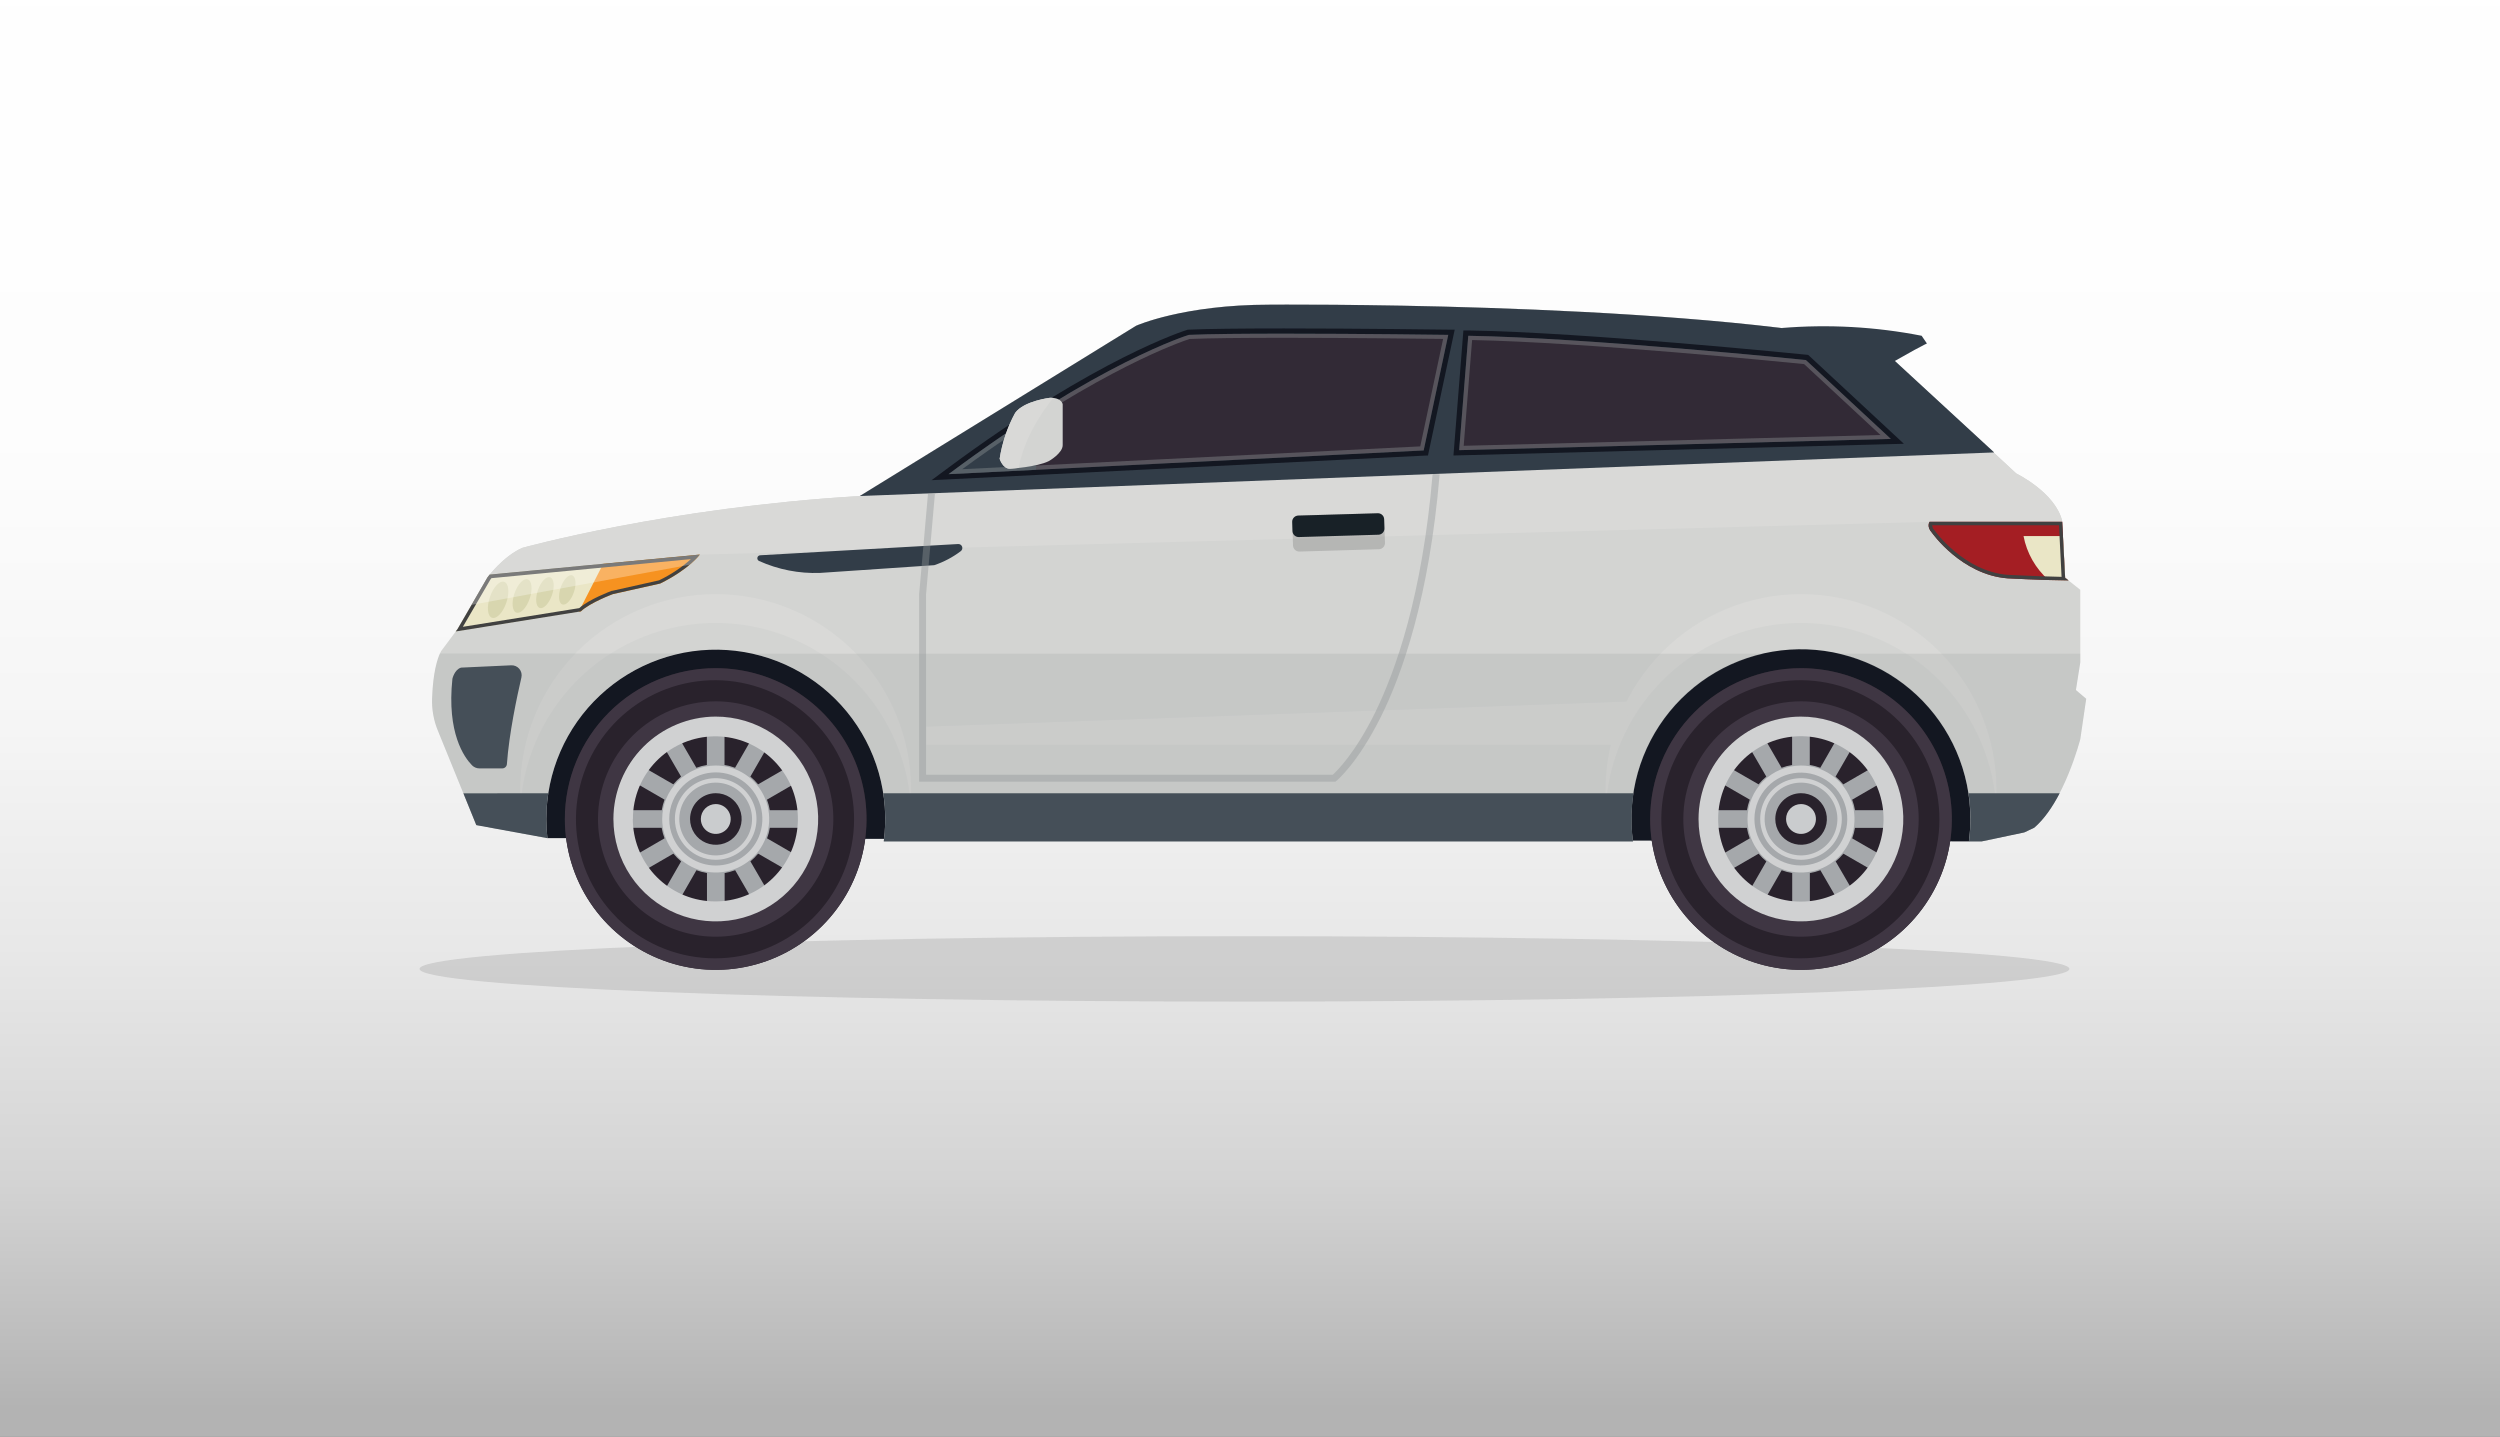 <svg width="435" height="250" viewBox="0 0 435 250" fill="none" xmlns="http://www.w3.org/2000/svg">
<rect x="0" y="0" width="435" height="250" fill="#808080" stroke="none"/>
<path d="M435 0H0V250H435V0Z" fill="url(#paint0_linear_17_524)"/>
<path d="M342.604 146.405L95.242 145.83L90.615 139.905L98.703 118.194L127.941 107.53H329.928L353.269 127.872L342.604 146.405Z" fill="#131721"/>
<path d="M76.759 113.284L79.614 109.46L84.816 100.483C84.816 100.483 87.509 96.811 90.88 95.33C90.88 95.33 116.114 88.297 149.608 86.308L197.679 56.684C197.679 56.684 205.839 53.012 220.93 53.012C220.93 53.012 287.809 52.429 324.668 59.26C325.646 59.444 326.551 59.9 327.28 60.576L350.823 82.381C350.823 82.381 357.654 85.698 358.826 90.693L359.337 100.532L361.968 102.624V115.263L361.205 120.057L363 121.583L361.968 128.621C361.968 128.621 359.144 139.636 353.929 144.03L352.201 144.843L344.79 146.405H342.586C342.756 145.113 342.841 143.812 342.842 142.509C342.849 138.468 342.024 134.468 340.421 130.759C338.817 127.05 336.468 123.71 333.52 120.946C330.572 118.183 327.087 116.055 323.282 114.694C319.476 113.334 315.432 112.769 311.4 113.037C307.368 113.305 303.434 114.398 299.842 116.249C296.25 118.101 293.077 120.671 290.519 123.8C287.962 126.929 286.075 130.55 284.976 134.438C283.876 138.327 283.588 142.4 284.128 146.405H153.773C154.303 142.405 154.007 138.339 152.903 134.458C151.798 130.578 149.909 126.965 147.352 123.844C144.795 120.723 141.625 118.159 138.038 116.313C134.45 114.466 130.522 113.376 126.496 113.109C122.47 112.842 118.432 113.404 114.632 114.76C110.832 116.116 107.351 118.238 104.404 120.994C101.457 123.75 99.107 127.081 97.5 130.782C95.892 134.483 95.061 138.474 95.059 142.509C95.058 143.619 95.121 144.728 95.247 145.83L82.877 143.559L76.171 127.082C75.455 125.327 75.119 123.441 75.184 121.547C75.278 118.998 75.601 115.461 76.759 113.284Z" fill="#D3D4D2"/>
<path d="M85.197 99.994C86.059 98.948 88.267 96.479 90.879 95.33C90.879 95.33 116.114 88.297 149.607 86.308L197.679 56.684C197.679 56.684 205.839 53.012 220.929 53.012C220.929 53.012 287.808 52.429 324.668 59.26C325.645 59.444 326.551 59.9 327.28 60.576L350.822 82.381C350.822 82.381 357.654 85.698 358.825 90.693V90.797H335.745L121.756 96.501L85.197 99.994Z" fill="#D9D9D7"/>
<g style="mix-blend-mode:multiply" opacity="0.15">
<path d="M216.54 162.896C295.812 162.896 360.078 165.445 360.078 168.587C360.078 171.729 295.825 174.278 216.54 174.278C137.255 174.278 73.002 171.729 73.002 168.587C73.002 165.445 137.278 162.896 216.54 162.896Z" fill="#414141"/>
</g>
<path d="M98.299 142.509C98.299 147.7 99.839 152.775 102.724 157.091C105.608 161.407 109.708 164.771 114.505 166.757C119.301 168.743 124.579 169.261 129.67 168.247C134.762 167.233 139.438 164.732 143.108 161.06C146.777 157.388 149.275 152.71 150.286 147.618C151.297 142.526 150.774 137.248 148.785 132.453C146.796 127.658 143.429 123.56 139.111 120.679C134.793 117.797 129.717 116.261 124.526 116.264C117.568 116.268 110.897 119.035 105.979 123.956C101.06 128.878 98.298 135.551 98.299 142.509Z" fill="#29222C"/>
<path d="M124.525 116.264C129.716 116.264 134.79 117.804 139.106 120.687C143.422 123.571 146.785 127.67 148.772 132.465C150.758 137.261 151.278 142.538 150.265 147.629C149.253 152.72 146.753 157.396 143.083 161.066C139.412 164.737 134.736 167.236 129.645 168.249C124.554 169.261 119.278 168.742 114.482 166.755C109.686 164.769 105.588 161.405 102.704 157.089C99.82 152.773 98.281 147.699 98.281 142.509C98.281 135.548 101.046 128.873 105.968 123.951C110.889 119.029 117.565 116.264 124.525 116.264ZM107.334 159.695C111.593 163.939 117.28 166.445 123.286 166.725C129.292 167.005 135.187 165.039 139.822 161.21C144.458 157.382 147.502 151.964 148.362 146.014C149.222 140.063 147.835 134.005 144.473 129.021C141.11 124.037 136.013 120.483 130.173 119.052C124.334 117.62 118.17 118.414 112.884 121.279C107.598 124.144 103.568 128.873 101.579 134.547C99.589 140.221 99.783 146.432 102.123 151.97C103.348 154.861 105.124 157.484 107.352 159.695H107.334Z" fill="#3F3643"/>
<path d="M124.525 122.032C128.575 122.032 132.534 123.233 135.902 125.483C139.269 127.733 141.893 130.931 143.443 134.673C144.993 138.414 145.399 142.531 144.608 146.503C143.818 150.476 141.868 154.124 139.005 156.988C136.141 159.851 132.492 161.802 128.52 162.592C124.548 163.382 120.431 162.976 116.689 161.427C112.948 159.877 109.75 157.252 107.5 153.885C105.25 150.517 104.049 146.559 104.049 142.509C104.055 137.08 106.214 131.875 110.053 128.036C113.892 124.197 119.096 122.038 124.525 122.032ZM106.702 142.509C106.712 146.904 108.355 151.139 111.31 154.392C114.266 157.645 118.325 159.685 122.699 160.115C127.074 160.545 131.452 159.336 134.985 156.721C138.518 154.106 140.955 150.273 141.821 145.963C142.688 141.654 141.924 137.177 139.677 133.399C137.429 129.622 133.859 126.813 129.659 125.519C125.458 124.224 120.927 124.535 116.943 126.393C112.959 128.25 109.807 131.52 108.097 135.569C107.178 137.767 106.709 140.127 106.72 142.509H106.702Z" fill="#3F3643"/>
<path d="M106.725 142.504C106.725 146.031 107.771 149.478 109.731 152.409C111.691 155.34 114.476 157.624 117.735 158.972C120.994 160.319 124.579 160.669 128.037 159.978C131.495 159.287 134.67 157.585 137.16 155.089C139.65 152.592 141.344 149.413 142.026 145.953C142.709 142.494 142.35 138.909 140.994 135.654C139.638 132.399 137.347 129.619 134.411 127.666C131.475 125.714 128.025 124.676 124.499 124.685C119.785 124.711 115.273 126.598 111.943 129.936C108.614 133.273 106.739 137.791 106.725 142.504Z" fill="#D0D1D2"/>
<path d="M109.911 142.504C109.911 145.399 110.769 148.229 112.378 150.635C113.987 153.042 116.273 154.918 118.948 156.025C121.623 157.132 124.566 157.42 127.405 156.854C130.243 156.288 132.851 154.893 134.896 152.845C136.942 150.796 138.334 148.187 138.897 145.348C139.459 142.508 139.167 139.566 138.057 136.892C136.947 134.219 135.068 131.935 132.66 130.329C130.251 128.723 127.42 127.868 124.525 127.872C120.651 127.888 116.941 129.436 114.203 132.177C111.466 134.918 109.923 138.63 109.911 142.504Z" fill="#29222C"/>
<path d="M109.916 144.039V140.969H115.145C115.245 140.344 115.408 139.731 115.63 139.138L111.087 136.517L112.618 133.859L117.16 136.476C117.564 135.984 118.015 135.533 118.507 135.13L115.877 130.596L118.534 129.061L121.164 133.595C121.756 133.369 122.37 133.205 122.995 133.105V127.867H126.065V133.105C126.692 133.205 127.308 133.369 127.901 133.595L130.505 129.061L133.171 130.596L130.563 135.13C131.055 135.534 131.506 135.985 131.909 136.476L136.438 133.859L137.978 136.517L133.454 139.138C133.678 139.731 133.844 140.344 133.947 140.969H139.172V144.039H133.952C133.856 144.665 133.693 145.279 133.467 145.871L137.991 148.492L136.461 151.154L131.918 148.532C131.515 149.024 131.064 149.475 130.572 149.879L133.202 154.412L130.545 155.952L127.919 151.414C127.327 151.64 126.713 151.806 126.088 151.908V157.141H123.013V151.908C122.388 151.806 121.774 151.641 121.182 151.414L118.574 155.952L115.908 154.412L118.516 149.879C118.025 149.474 117.574 149.023 117.169 148.532L112.64 151.154L111.096 148.492L115.625 145.871C115.398 145.279 115.232 144.665 115.131 144.039H109.916Z" fill="#A5A8AB"/>
<path d="M120.069 142.505C120.069 143.393 120.333 144.262 120.827 145.001C121.321 145.739 122.023 146.315 122.845 146.654C123.666 146.993 124.57 147.08 125.441 146.905C126.313 146.73 127.112 146.3 127.739 145.671C128.366 145.041 128.792 144.239 128.962 143.367C129.133 142.494 129.041 141.591 128.698 140.771C128.355 139.952 127.776 139.252 127.035 138.762C126.294 138.271 125.424 138.012 124.535 138.016C123.348 138.022 122.213 138.498 121.376 139.339C120.539 140.18 120.069 141.318 120.069 142.505Z" fill="#29222C"/>
<path d="M124.526 149.605C125.93 149.606 127.304 149.19 128.472 148.41C129.641 147.63 130.551 146.521 131.089 145.224C131.627 143.926 131.768 142.498 131.495 141.12C131.221 139.742 130.544 138.477 129.551 137.483C128.558 136.49 127.292 135.814 125.914 135.54C124.536 135.266 123.108 135.407 121.811 135.945C120.513 136.483 119.404 137.394 118.624 138.562C117.844 139.731 117.428 141.104 117.429 142.509C117.432 144.39 118.18 146.194 119.51 147.524C120.841 148.854 122.644 149.603 124.526 149.605ZM124.526 136.176C125.778 136.176 127.003 136.547 128.044 137.243C129.086 137.939 129.897 138.928 130.377 140.085C130.856 141.242 130.982 142.516 130.737 143.744C130.493 144.973 129.89 146.101 129.004 146.987C128.118 147.873 126.99 148.476 125.761 148.72C124.533 148.965 123.259 148.839 122.102 148.36C120.945 147.881 119.956 147.069 119.26 146.027C118.564 144.986 118.192 143.761 118.192 142.509C118.195 140.83 118.863 139.22 120.05 138.033C121.237 136.846 122.847 136.178 124.526 136.176Z" fill="#D0D1D2"/>
<path d="M121.945 142.504C121.945 143.018 122.097 143.521 122.383 143.949C122.669 144.376 123.075 144.709 123.55 144.906C124.025 145.102 124.548 145.153 125.052 145.053C125.557 144.952 126.02 144.704 126.383 144.34C126.746 143.976 126.993 143.513 127.093 143.008C127.193 142.504 127.141 141.981 126.943 141.507C126.746 141.032 126.412 140.626 125.984 140.341C125.556 140.056 125.053 139.905 124.539 139.905C123.852 139.909 123.193 140.184 122.707 140.671C122.221 141.158 121.947 141.816 121.945 142.504Z" fill="#CACCCE"/>
<path d="M124.526 133.2C126.368 133.199 128.168 133.744 129.699 134.766C131.231 135.789 132.425 137.242 133.13 138.943C133.835 140.644 134.02 142.516 133.662 144.322C133.303 146.128 132.417 147.787 131.115 149.09C129.813 150.392 128.154 151.279 126.348 151.639C124.543 151.998 122.671 151.814 120.969 151.11C119.268 150.405 117.814 149.212 116.791 147.681C115.768 146.15 115.222 144.35 115.222 142.509C115.224 140.041 116.205 137.676 117.949 135.93C119.693 134.185 122.059 133.203 124.526 133.2ZM116.447 142.509C116.444 143.588 116.661 144.657 117.084 145.651C117.705 147.118 118.744 148.371 120.072 149.251C121.4 150.131 122.958 150.601 124.551 150.601C126.144 150.601 127.702 150.131 129.03 149.251C130.358 148.371 131.397 147.118 132.018 145.651C132.748 143.919 132.854 141.986 132.317 140.185C131.78 138.383 130.634 136.824 129.074 135.775C127.514 134.725 125.638 134.25 123.767 134.432C121.896 134.613 120.146 135.439 118.817 136.768C118.079 137.508 117.491 138.382 117.084 139.344C116.658 140.345 116.441 141.422 116.447 142.509Z" fill="#D0D1D2"/>
<path d="M124.526 125.946C127.802 125.945 131.004 126.916 133.729 128.735C136.453 130.555 138.576 133.141 139.831 136.167C141.085 139.194 141.414 142.524 140.775 145.737C140.137 148.95 138.559 151.902 136.243 154.219C133.927 156.535 130.976 158.113 127.763 158.753C124.55 159.392 121.22 159.064 118.193 157.811C115.166 156.557 112.579 154.435 110.759 151.711C108.939 148.987 107.968 145.785 107.968 142.509C107.972 138.118 109.718 133.909 112.822 130.804C115.926 127.699 120.135 125.952 124.526 125.946ZM110.109 142.509C110.115 146.069 111.443 149.5 113.835 152.137C116.228 154.774 119.514 156.428 123.057 156.778C126.6 157.129 130.147 156.151 133.01 154.035C135.873 151.918 137.848 148.814 138.552 145.323C139.255 141.833 138.638 138.206 136.818 135.146C134.999 132.085 132.108 129.809 128.706 128.76C125.304 127.71 121.633 127.962 118.406 129.466C115.178 130.969 112.625 133.618 111.24 136.898C110.496 138.675 110.118 140.583 110.127 142.509H110.109Z" fill="#D0D1D2"/>
<path d="M287.131 142.509C287.131 147.699 288.67 152.773 291.554 157.089C294.437 161.405 298.536 164.769 303.332 166.755C308.127 168.742 313.404 169.261 318.495 168.249C323.586 167.236 328.262 164.737 331.932 161.066C335.603 157.396 338.102 152.72 339.115 147.629C340.127 142.538 339.608 137.261 337.621 132.465C335.635 127.67 332.271 123.571 327.955 120.687C323.64 117.804 318.565 116.264 313.375 116.264C309.928 116.264 306.515 116.942 303.331 118.261C300.147 119.58 297.253 121.513 294.816 123.95C292.379 126.387 290.446 129.28 289.127 132.465C287.808 135.649 287.13 139.062 287.131 142.509Z" fill="#29222C"/>
<path d="M313.375 116.264C318.565 116.264 323.64 117.804 327.955 120.687C332.271 123.571 335.635 127.67 337.621 132.465C339.608 137.261 340.127 142.538 339.115 147.629C338.102 152.72 335.603 157.396 331.932 161.066C328.262 164.737 323.586 167.236 318.495 168.249C313.404 169.261 308.127 168.742 303.332 166.755C298.536 164.769 294.437 161.405 291.554 157.089C288.67 152.773 287.131 147.699 287.131 142.509C287.13 139.062 287.808 135.649 289.127 132.465C290.446 129.28 292.379 126.387 294.816 123.95C297.253 121.513 300.147 119.58 303.331 118.261C306.515 116.942 309.928 116.264 313.375 116.264ZM296.184 159.695C300.443 163.939 306.13 166.445 312.135 166.725C318.141 167.005 324.036 165.039 328.672 161.21C333.308 157.382 336.352 151.964 337.212 146.014C338.071 140.063 336.685 134.005 333.322 129.021C329.96 124.037 324.862 120.483 319.023 119.052C313.183 117.62 307.02 118.414 301.734 121.279C296.448 124.144 292.417 128.873 290.428 134.547C288.439 140.221 288.633 146.432 290.973 151.97C292.191 154.86 293.961 157.484 296.184 159.695Z" fill="#3F3643"/>
<path d="M313.375 122.032C317.425 122.032 321.384 123.233 324.751 125.483C328.119 127.733 330.743 130.931 332.293 134.673C333.843 138.414 334.248 142.531 333.458 146.503C332.668 150.476 330.718 154.124 327.854 156.988C324.99 159.851 321.342 161.802 317.37 162.592C313.398 163.382 309.281 162.976 305.539 161.427C301.797 159.877 298.599 157.252 296.349 153.885C294.099 150.517 292.898 146.559 292.898 142.509C292.903 137.079 295.062 131.874 298.901 128.035C302.74 124.196 307.946 122.037 313.375 122.032ZM295.538 142.509C295.543 146.917 297.186 151.167 300.147 154.432C303.109 157.698 307.177 159.748 311.564 160.183C315.951 160.619 320.344 159.409 323.889 156.789C327.435 154.169 329.881 150.326 330.753 146.005C331.625 141.683 330.861 137.192 328.609 133.402C326.357 129.612 322.778 126.794 318.565 125.494C314.353 124.194 309.807 124.505 305.811 126.367C301.815 128.228 298.653 131.508 296.938 135.569C296.009 137.765 295.532 140.125 295.538 142.509Z" fill="#3F3643"/>
<path d="M295.538 142.504C295.538 146.031 296.584 149.478 298.544 152.409C300.504 155.34 303.29 157.624 306.549 158.972C309.807 160.319 313.392 160.669 316.85 159.978C320.308 159.287 323.483 157.585 325.973 155.089C328.464 152.592 330.157 149.413 330.84 145.953C331.522 142.494 331.163 138.909 329.807 135.654C328.452 132.399 326.161 129.619 323.225 127.666C320.288 125.714 316.839 124.676 313.313 124.685C308.598 124.71 304.085 126.597 300.756 129.934C297.426 133.272 295.551 137.79 295.538 142.504Z" fill="#D0D1D2"/>
<path d="M298.738 142.504C298.737 145.401 299.595 148.233 301.205 150.641C302.814 153.05 305.102 154.926 307.779 156.034C310.455 157.141 313.4 157.43 316.241 156.862C319.081 156.295 321.69 154.898 323.736 152.848C325.782 150.797 327.173 148.186 327.735 145.344C328.296 142.502 328.001 139.558 326.888 136.884C325.774 134.209 323.893 131.926 321.481 130.321C319.069 128.717 316.235 127.865 313.339 127.872C309.467 127.892 305.76 129.441 303.025 132.182C300.291 134.922 298.749 138.633 298.738 142.504Z" fill="#29222C"/>
<path d="M298.742 144.039V140.969H303.971C304.074 140.344 304.237 139.731 304.461 139.138L299.918 136.517L301.449 133.859L305.991 136.476C306.395 135.984 306.846 135.533 307.338 135.13L304.712 130.596L307.369 129.061L309.995 133.595C310.587 133.37 311.201 133.206 311.826 133.105V127.867H314.901V133.105C315.527 133.205 316.14 133.369 316.732 133.595L319.327 129.066L321.993 130.601L319.385 135.134C319.876 135.539 320.327 135.99 320.732 136.481L325.26 133.864L326.804 136.521L322.276 139.142C322.502 139.735 322.669 140.348 322.774 140.974H328.003V144.044H322.765C322.665 144.669 322.502 145.282 322.28 145.875L326.822 148.496L325.292 151.158L320.75 148.537C320.346 149.029 319.895 149.48 319.403 149.883L322.033 154.417L319.376 155.956L316.746 151.418C316.154 151.645 315.54 151.811 314.914 151.912V157.146H311.844V151.912C311.217 151.811 310.602 151.645 310.009 151.418L307.401 155.956L304.739 154.417L307.347 149.883C306.855 149.48 306.404 149.029 306 148.537L301.471 151.158L299.932 148.496L304.456 145.875C304.229 145.283 304.063 144.67 303.962 144.044L298.742 144.039Z" fill="#A5A8AB"/>
<path d="M308.9 142.504C308.9 143.393 309.164 144.262 309.658 145.001C310.153 145.739 310.855 146.315 311.677 146.654C312.499 146.992 313.403 147.08 314.274 146.904C315.145 146.729 315.945 146.299 316.572 145.668C317.198 145.038 317.624 144.236 317.794 143.363C317.964 142.491 317.871 141.587 317.528 140.768C317.184 139.948 316.604 139.249 315.862 138.759C315.121 138.269 314.25 138.01 313.362 138.016C312.176 138.023 311.041 138.499 310.205 139.34C309.369 140.181 308.9 141.318 308.9 142.504Z" fill="#29222C"/>
<path d="M313.375 149.605C314.779 149.605 316.152 149.189 317.32 148.408C318.488 147.628 319.398 146.518 319.935 145.221C320.473 143.923 320.613 142.495 320.339 141.117C320.064 139.74 319.388 138.475 318.394 137.482C317.401 136.489 316.135 135.813 314.757 135.539C313.38 135.266 311.952 135.407 310.654 135.945C309.357 136.484 308.248 137.394 307.468 138.563C306.689 139.731 306.273 141.104 306.274 142.509C306.275 144.391 307.024 146.196 308.355 147.527C309.687 148.858 311.492 149.605 313.375 149.605ZM313.375 136.176C314.627 136.176 315.852 136.547 316.893 137.243C317.935 137.939 318.747 138.928 319.226 140.085C319.705 141.242 319.831 142.516 319.586 143.744C319.342 144.973 318.739 146.101 317.853 146.987C316.967 147.873 315.839 148.476 314.61 148.72C313.382 148.965 312.108 148.839 310.951 148.36C309.794 147.881 308.805 147.069 308.109 146.027C307.413 144.986 307.041 143.761 307.041 142.509C307.043 140.83 307.71 139.219 308.898 138.032C310.085 136.844 311.695 136.177 313.375 136.176Z" fill="#D0D1D2"/>
<path d="M310.776 142.504C310.776 143.019 310.929 143.521 311.215 143.949C311.501 144.377 311.907 144.71 312.382 144.906C312.858 145.103 313.381 145.153 313.885 145.052C314.389 144.951 314.853 144.703 315.216 144.339C315.579 143.974 315.826 143.51 315.925 143.006C316.024 142.501 315.971 141.978 315.773 141.503C315.575 141.029 315.241 140.624 314.812 140.339C314.384 140.055 313.88 139.904 313.366 139.905C312.678 139.909 312.02 140.184 311.535 140.671C311.05 141.158 310.777 141.817 310.776 142.504Z" fill="#CACCCE"/>
<path d="M313.375 133.2C315.217 133.2 317.016 133.746 318.547 134.768C320.078 135.791 321.271 137.245 321.976 138.946C322.681 140.647 322.865 142.519 322.506 144.325C322.146 146.131 321.26 147.789 319.958 149.091C318.656 150.393 316.997 151.28 315.192 151.639C313.386 151.998 311.514 151.814 309.813 151.109C308.112 150.405 306.658 149.212 305.635 147.681C304.612 146.15 304.066 144.35 304.066 142.509C304.069 140.041 305.05 137.674 306.795 135.929C308.541 134.184 310.907 133.202 313.375 133.2ZM305.269 142.509C305.268 144.512 306.012 146.444 307.355 147.93C308.699 149.416 310.546 150.35 312.54 150.551C314.533 150.751 316.53 150.204 318.142 149.016C319.755 147.827 320.868 146.082 321.267 144.118C321.665 142.155 321.319 140.114 320.298 138.391C319.276 136.668 317.65 135.386 315.736 134.794C313.822 134.202 311.757 134.342 309.94 135.187C308.124 136.032 306.686 137.522 305.907 139.367C305.486 140.361 305.269 141.429 305.269 142.509Z" fill="#D0D1D2"/>
<path d="M313.375 125.946C316.651 125.945 319.854 126.916 322.578 128.735C325.302 130.555 327.426 133.141 328.68 136.167C329.935 139.194 330.263 142.524 329.625 145.737C328.986 148.95 327.409 151.902 325.093 154.219C322.777 156.535 319.826 158.113 316.613 158.753C313.4 159.392 310.069 159.064 307.043 157.811C304.016 156.557 301.429 154.435 299.609 151.711C297.789 148.987 296.817 145.785 296.817 142.509C296.822 138.118 298.568 133.909 301.672 130.804C304.776 127.699 308.985 125.952 313.375 125.946ZM298.958 142.509C298.963 146.076 300.292 149.515 302.689 152.157C305.086 154.8 308.378 156.458 311.928 156.81C315.479 157.162 319.033 156.183 321.902 154.062C324.771 151.942 326.75 148.831 327.455 145.334C328.16 141.837 327.541 138.203 325.717 135.136C323.894 132.07 320.997 129.79 317.588 128.739C314.178 127.688 310.5 127.941 307.267 129.448C304.034 130.956 301.476 133.611 300.089 136.898C299.34 138.673 298.955 140.581 298.958 142.509Z" fill="#D0D1D2"/>
<path d="M124.526 108.392C115.937 108.394 107.668 111.644 101.375 117.488C95.082 123.333 91.232 131.341 90.597 139.906C90.539 139.08 90.507 138.24 90.507 137.396C90.507 128.374 94.091 119.721 100.471 113.342C106.851 106.962 115.503 103.378 124.526 103.378C133.548 103.378 142.201 106.962 148.58 113.342C154.96 119.721 158.544 128.374 158.544 137.396C158.544 138.24 158.513 139.08 158.454 139.906C157.82 131.34 153.97 123.332 147.677 117.487C141.384 111.642 133.114 108.393 124.526 108.392Z" fill="#D9D9D7"/>
<path d="M313.375 108.392C304.786 108.392 296.516 111.641 290.222 117.486C283.929 123.331 280.08 131.34 279.447 139.906C279.384 139.08 279.357 138.24 279.357 137.396C279.357 128.374 282.941 119.721 289.321 113.342C295.7 106.962 304.353 103.378 313.375 103.378C322.397 103.378 331.05 106.962 337.43 113.342C343.809 119.721 347.394 128.374 347.394 137.396C347.394 138.24 347.362 139.08 347.304 139.906C346.668 131.341 342.818 123.333 336.526 117.488C330.233 111.644 321.963 108.394 313.375 108.392Z" fill="#D9D9D7"/>
<path d="M284.227 138.029C283.801 140.803 283.773 143.623 284.146 146.405H153.773C154.145 143.623 154.118 140.803 153.692 138.029H284.227Z" fill="#323D48"/>
<path d="M358.377 138.029C357.179 140.332 355.684 142.554 353.947 144.03L352.219 144.843L344.808 146.405H342.604C342.971 143.623 342.943 140.804 342.524 138.029H358.377Z" fill="#323D48"/>
<path d="M95.395 138.029C95.171 139.515 95.059 141.015 95.059 142.518C95.058 143.628 95.121 144.737 95.247 145.839L82.877 143.568L80.633 138.038L95.395 138.029Z" fill="#323D48"/>
<path d="M220.93 53.017C220.93 53.017 287.697 52.434 324.565 59.247C325.609 59.44 326.577 59.924 327.357 60.643L346.985 78.723L149.608 86.308L197.68 56.684C197.68 56.684 205.84 53.017 220.93 53.017Z" fill="#323D48"/>
<path d="M358.826 90.797L359.333 100.532L359.93 101.003C355.073 100.941 349.283 100.631 349.283 100.631C341.28 99.989 336.172 92.713 336.172 92.713C335.149 91.605 335.746 90.797 335.746 90.797H358.826Z" fill="#A41E23"/>
<path d="M132.268 96.618L166.717 94.661C166.866 94.653 167.014 94.692 167.139 94.775C167.263 94.857 167.358 94.977 167.408 95.117C167.459 95.258 167.463 95.411 167.419 95.553C167.375 95.696 167.287 95.821 167.166 95.909C165.771 96.963 164.214 97.785 162.557 98.342L142.672 99.689C139.031 99.819 135.408 99.11 132.084 97.615C131.977 97.567 131.889 97.485 131.834 97.382C131.779 97.278 131.761 97.159 131.782 97.044C131.803 96.928 131.863 96.824 131.951 96.747C132.039 96.669 132.151 96.624 132.268 96.618Z" fill="#323D48"/>
<path d="M247.717 78.377L251.999 58.269C251.999 58.269 217.743 57.793 206.872 58.269C206.872 58.269 191.193 63.017 165.066 82.507L247.717 78.377Z" fill="#322A36"/>
<path d="M255.478 58.425L253.893 78.327L329.004 76.371L314.223 62.649C314.223 62.649 276.008 58.753 255.478 58.425Z" fill="#322A36"/>
<path d="M164.505 81.762C178.055 71.658 188.742 65.603 195.345 62.259C202.527 58.641 206.432 57.438 206.593 57.389L206.705 57.358H206.822C210.04 57.218 215.615 57.147 223.394 57.147C236.621 57.147 251.851 57.358 252.003 57.358H253.121L252.888 58.448L248.615 78.561L248.467 79.253L247.762 79.284L165.102 83.404L162.09 83.553L164.505 81.762ZM247.717 78.377L251.999 58.269C251.999 58.269 236.774 58.058 223.403 58.058C216.715 58.058 210.494 58.107 206.872 58.269C206.872 58.269 191.193 63.018 165.066 82.507L247.717 78.377Z" fill="#131721"/>
<path d="M254.562 58.354L254.629 57.496H255.491C275.824 57.82 313.936 61.684 314.317 61.72L314.622 61.752L314.851 61.962L329.628 75.688L331.279 77.219L329.035 77.277L253.92 79.23L252.901 79.257L252.982 78.238L254.562 58.354ZM329.004 76.371L314.223 62.649C314.223 62.649 276.008 58.753 255.477 58.426L253.893 78.328L329.004 76.371Z" fill="#131721"/>
<path d="M309.973 57.075C318.126 56.396 326.334 56.849 334.363 58.421L335.283 59.768C335.283 59.768 333.281 60.625 323.766 66.276L309.973 57.075Z" fill="#323D48"/>
<path d="M79.614 109.451L84.816 100.474C84.816 100.474 84.951 100.285 85.197 99.985L121.761 96.493C121.761 96.493 119.965 99.011 114.88 101.529L106.652 103.369C106.652 103.369 102.662 104.846 101.064 106.381L79.29 109.877L79.614 109.451Z" fill="#EAE6C6"/>
<path d="M85.242 103.881C84.659 105.609 84.82 107.225 85.61 107.494C86.4 107.763 87.522 106.596 88.106 104.855C88.689 103.113 88.528 101.511 87.738 101.242C86.948 100.972 85.83 102.157 85.242 103.881Z" fill="#D8D6AF"/>
<path d="M89.515 103.252C88.972 104.855 89.125 106.354 89.856 106.601C90.588 106.848 91.625 105.757 92.168 104.154C92.711 102.552 92.558 101.057 91.827 100.806C91.095 100.555 90.058 101.654 89.515 103.252Z" fill="#D8D6AF"/>
<path d="M93.595 102.691C93.092 104.168 93.231 105.55 93.909 105.784C94.587 106.017 95.543 105.003 96.046 103.54C96.549 102.076 96.409 100.676 95.732 100.447C95.054 100.218 94.098 101.21 93.595 102.691Z" fill="#D8D6AF"/>
<path d="M97.546 102.251C97.097 103.647 97.204 104.945 97.846 105.173C98.488 105.402 99.39 104.433 99.862 103.037C100.333 101.641 100.203 100.344 99.565 100.115C98.928 99.886 98.021 100.856 97.546 102.251Z" fill="#D8D6AF"/>
<path d="M104.947 98.109L121.761 96.502C121.761 96.502 119.965 99.02 114.88 101.538L106.652 103.378C106.652 103.378 102.662 104.855 101.064 106.39L100.701 106.448L104.947 98.109Z" fill="#F69220"/>
<path d="M79.614 109.451L84.816 100.474C84.816 100.474 84.951 100.285 85.197 99.985L121.761 96.493C121.761 96.493 119.965 99.011 114.88 101.529L106.652 103.369C106.652 103.369 102.662 104.846 101.064 106.381L79.29 109.877L79.614 109.451ZM100.786 105.815C102.527 104.262 106.275 102.866 106.441 102.804H106.477H106.518L114.678 100.977C116.69 100.017 118.555 98.774 120.217 97.287L85.512 100.6C85.417 100.721 85.355 100.802 85.328 100.842L80.538 109.065L100.786 105.815Z" fill="#414141"/>
<g style="mix-blend-mode:overlay" opacity="0.3">
<path d="M84.816 100.483C84.816 100.483 84.951 100.295 85.197 99.994L121.761 96.502C121.247 97.152 120.661 97.743 120.015 98.261L82.055 105.245L84.816 100.483Z" fill="white"/>
</g>
<g style="mix-blend-mode:multiply" opacity="0.21">
<path d="M240.984 94.433L240.858 90.393C240.859 90.251 240.832 90.11 240.778 89.979C240.724 89.847 240.645 89.728 240.545 89.627C240.445 89.526 240.326 89.446 240.195 89.391C240.064 89.336 239.923 89.308 239.781 89.307L225.867 89.711C225.725 89.721 225.587 89.758 225.459 89.821C225.332 89.885 225.218 89.972 225.125 90.079C225.032 90.186 224.96 90.311 224.915 90.446C224.87 90.58 224.852 90.723 224.861 90.864L224.983 94.882C224.983 95.169 225.096 95.444 225.297 95.648C225.499 95.852 225.773 95.969 226.06 95.972L239.974 95.564C240.257 95.545 240.522 95.416 240.711 95.205C240.899 94.993 240.998 94.716 240.984 94.433Z" fill="#414141"/>
</g>
<path d="M239.88 93.041L225.966 93.45C225.679 93.447 225.404 93.331 225.202 93.127C225 92.922 224.888 92.646 224.889 92.359L224.844 90.864C224.834 90.723 224.852 90.58 224.898 90.446C224.943 90.311 225.014 90.186 225.108 90.079C225.201 89.972 225.315 89.885 225.442 89.821C225.569 89.758 225.708 89.721 225.849 89.711L239.764 89.307C239.906 89.308 240.046 89.336 240.177 89.391C240.308 89.446 240.427 89.526 240.527 89.627C240.627 89.728 240.707 89.847 240.76 89.979C240.814 90.11 240.842 90.251 240.841 90.393L240.89 91.892C240.909 92.179 240.813 92.46 240.623 92.676C240.434 92.891 240.167 93.023 239.88 93.041Z" fill="#182127"/>
<path d="M358.961 93.274L359.338 100.532L359.935 101.004C358.794 101.004 357.601 100.959 356.447 100.927C354.189 98.928 352.658 96.237 352.093 93.274H358.961Z" fill="#EAE6C6"/>
<path d="M335.75 90.797H358.826L359.333 100.532L359.93 101.003C355.073 100.941 349.283 100.631 349.283 100.631C341.28 99.989 336.172 92.713 336.172 92.713C335.153 91.605 335.75 90.797 335.75 90.797ZM336.625 92.296L336.652 92.327L336.675 92.359C336.724 92.43 341.72 99.406 349.328 100.021C349.552 100.021 354.306 100.281 358.713 100.371L358.264 91.394H336.203C336.219 91.738 336.371 92.063 336.625 92.296Z" fill="#414141"/>
<path d="M284.227 122.028L161.156 126.436V129.596H281.085L284.227 122.028Z" fill="#D9D9D7"/>
<g style="mix-blend-mode:multiply" opacity="0.4">
<path d="M161.48 85.774L162.679 85.904L161.134 103.41V134.802H231.914C232.636 134.142 235.783 131.05 239.221 124.097C242.812 116.803 247.498 103.661 249.275 82.448L250.496 82.552C248.701 104.029 243.938 117.355 240.262 124.743C236.223 132.823 232.677 135.758 232.529 135.879L232.363 136.014H159.932V103.378L161.48 85.774Z" fill="#8F9495"/>
</g>
<path d="M90.723 117.885C89.951 121.215 88.577 127.67 88.2 132.953C88.184 133.157 88.092 133.348 87.941 133.487C87.79 133.626 87.593 133.703 87.388 133.702H83.424C82.941 133.702 82.478 133.51 82.136 133.168C80.79 131.79 77.719 127.562 78.72 118.105C78.72 118.105 79.079 116.498 80.224 116.166L88.954 115.762C89.222 115.749 89.488 115.799 89.733 115.907C89.978 116.015 90.195 116.178 90.366 116.383C90.538 116.589 90.659 116.832 90.721 117.092C90.783 117.353 90.783 117.624 90.723 117.885Z" fill="#323D48"/>
<path d="M165.057 82.498C170.964 78.09 176.337 74.418 181.117 71.429L180.246 81.752L165.057 82.498Z" fill="#323D48"/>
<g style="mix-blend-mode:multiply" opacity="0.2">
<path d="M95.059 142.509C95.058 143.619 95.121 144.728 95.247 145.83L82.877 143.559L76.171 127.082C75.455 125.327 75.119 123.441 75.184 121.548C75.269 119.16 75.579 115.906 76.53 113.711H118.184C111.626 115.161 105.76 118.806 101.555 124.042C97.351 129.279 95.059 135.793 95.059 142.509Z" fill="#8F9495"/>
<path d="M130.904 113.733H307.015C299.798 115.324 293.443 119.568 289.208 125.623C284.972 131.678 283.166 139.103 284.146 146.427H153.773C154.753 139.103 152.946 131.678 148.711 125.623C144.475 119.568 138.12 115.324 130.904 113.733Z" fill="#8F9495"/>
<path d="M361.968 128.622C361.968 128.622 359.144 139.636 353.929 144.031L352.201 144.843L344.79 146.405H342.586C342.756 145.113 342.841 143.812 342.842 142.509C342.838 135.8 340.546 129.292 336.345 124.061C332.145 118.829 326.286 115.186 319.735 113.733H361.968V115.286L361.205 120.08L363 121.606L361.968 128.622Z" fill="#8F9495"/>
</g>
<g style="mix-blend-mode:multiply" opacity="0.4">
<path d="M206.863 58.269C210.485 58.107 216.706 58.058 223.394 58.058C236.765 58.058 251.99 58.269 251.99 58.269L247.717 78.377L165.057 82.498C191.184 63.013 206.863 58.269 206.863 58.269ZM251.102 58.973C247.659 58.928 234.781 58.776 223.398 58.776C215.723 58.776 210.202 58.843 206.993 58.982C206.387 59.175 202.531 60.464 196.032 63.745C189.829 66.886 179.941 72.479 167.427 81.64L247.125 77.672L251.102 58.973Z" fill="#8F9495"/>
<path d="M314.223 62.649L329.004 76.371L253.893 78.327L255.478 58.425C276.008 58.753 314.223 62.649 314.223 62.649ZM327.204 75.693L313.909 63.349C310.65 63.022 275.707 59.543 256.146 59.166L254.683 77.569L327.204 75.693Z" fill="#8F9495"/>
</g>
<path d="M184.909 77.453V70.356C184.909 70.356 184.81 69.212 182.728 69.212C182.728 69.212 178.154 69.737 176.632 71.855C175.281 74.339 174.37 77.037 173.939 79.832C173.939 79.832 174.5 81.627 175.771 81.551C175.771 81.551 180.389 81.286 182.503 80.227C182.521 80.227 184.909 78.862 184.909 77.453Z" fill="#D3D4D2"/>
<path d="M182.728 69.212C182.911 69.211 183.093 69.22 183.275 69.239C181.987 70.801 178.298 75.666 177.247 81.421C176.377 81.515 175.771 81.551 175.771 81.551C174.5 81.64 173.939 79.832 173.939 79.832C174.369 77.037 175.28 74.338 176.632 71.856C178.154 69.746 182.728 69.212 182.728 69.212Z" fill="#D9D9D7"/>
<defs>
<linearGradient id="paint0_linear_17_524" x1="217.5" y1="-23.85" x2="217.5" y2="245.072" gradientUnits="userSpaceOnUse">
<stop stop-color="white"/>
<stop offset="0.37" stop-color="#FDFDFD"/>
<stop offset="0.56" stop-color="#F5F5F5"/>
<stop offset="0.71" stop-color="#E7E7E7"/>
<stop offset="0.85" stop-color="#D4D4D4"/>
<stop offset="0.96" stop-color="#BCBCBC"/>
<stop offset="1" stop-color="#B3B3B3"/>
</linearGradient>
</defs>
</svg>
